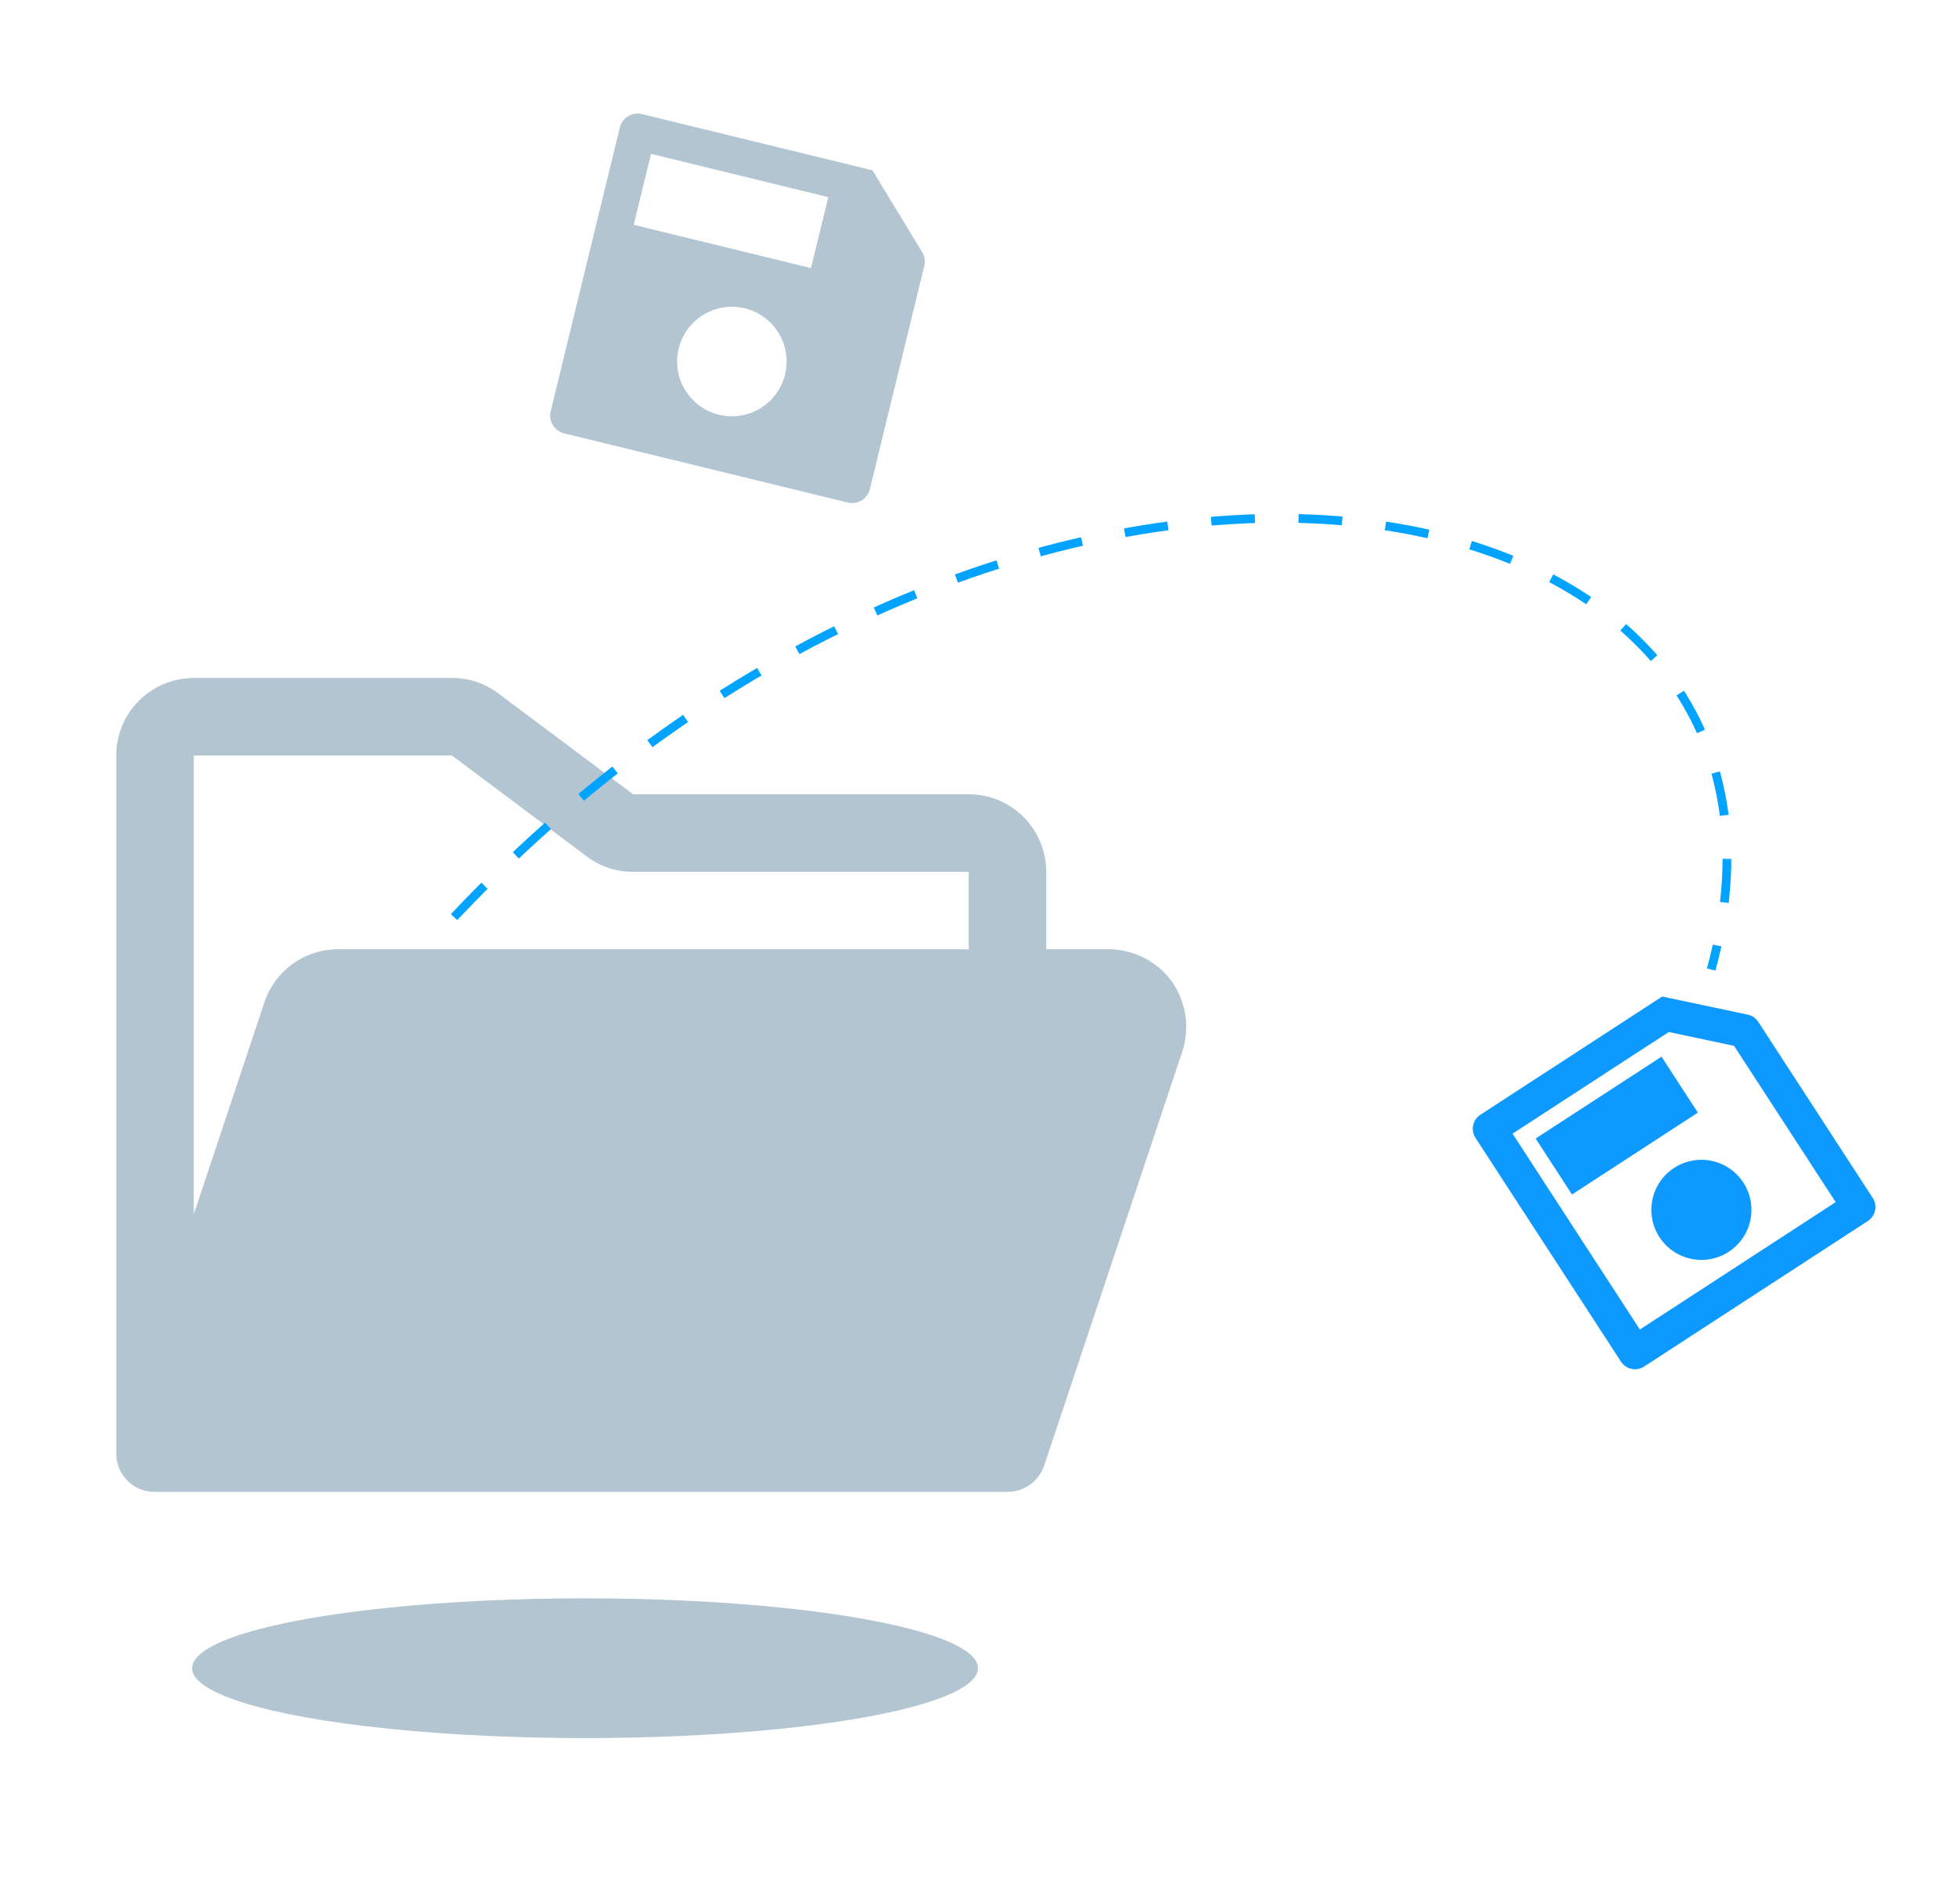 <svg width="224" height="218" viewBox="0 0 224 218" fill="none" xmlns="http://www.w3.org/2000/svg">
<path d="M134.179 112.349C133.347 111.217 132.261 110.297 131.009 109.661C129.757 109.025 128.373 108.692 126.968 108.688H119.813V99.813C119.813 97.459 118.878 95.202 117.213 93.537C115.549 91.873 113.292 90.938 110.938 90.938H72.498L57.078 79.4C55.549 78.233 53.676 77.609 51.753 77.625H22.188C19.834 77.625 17.577 78.56 15.912 80.225C14.248 81.889 13.313 84.147 13.313 86.5V166.375C13.305 166.96 13.415 167.54 13.636 168.082C13.856 168.624 14.182 169.116 14.596 169.53C15.009 169.943 15.502 170.27 16.043 170.49C16.585 170.711 17.166 170.82 17.75 170.813H115.375C116.31 170.813 117.22 170.518 117.977 169.97C118.734 169.422 119.299 168.65 119.591 167.762L135.4 120.392C135.839 119.049 135.957 117.622 135.745 116.225C135.533 114.828 134.997 113.501 134.179 112.349ZM51.753 86.5L67.173 98.038C68.701 99.205 70.575 99.829 72.498 99.813H110.938V108.688H38.718C36.856 108.684 35.039 109.265 33.526 110.351C32.013 111.436 30.88 112.969 30.286 114.734L22.188 139.029V86.5H51.753Z" fill="#B2C5D0"/>
<g filter="url(#filter0_f_6404_55890)">
<ellipse cx="67" cy="191" rx="45" ry="8" fill="#B2C5D0"/>
</g>
<path d="M173.216 129.796L187.797 152.22L210.221 137.638L198.585 119.744L191.11 118.16L173.216 129.796ZM169.531 127.634L190.353 114.095L200.151 116.171C200.647 116.276 201.081 116.574 201.357 116.998L214.466 137.157C214.742 137.582 214.838 138.099 214.733 138.595C214.628 139.09 214.33 139.524 213.905 139.8L188.279 156.464C187.854 156.741 187.337 156.837 186.841 156.732C186.345 156.627 185.912 156.329 185.635 155.904L168.971 130.277C168.695 129.853 168.599 129.336 168.704 128.84C168.809 128.344 169.107 127.91 169.531 127.634ZM197.967 143.327C196.693 144.156 195.142 144.444 193.655 144.129C192.168 143.814 190.867 142.921 190.038 141.647C189.209 140.372 188.921 138.821 189.236 137.334C189.551 135.847 190.444 134.546 191.718 133.717C192.993 132.889 194.544 132.6 196.031 132.915C197.518 133.23 198.819 134.123 199.648 135.398C200.477 136.672 200.765 138.223 200.45 139.711C200.135 141.198 199.242 142.499 197.967 143.327ZM175.859 130.356L190.274 120.983L194.44 127.389L180.025 136.763L175.859 130.356Z" fill="#0D99FF"/>
<path d="M73.511 13.062L99.911 19.499L105.604 28.863C105.892 29.337 105.98 29.905 105.849 30.444L99.616 56.003C99.485 56.542 99.145 57.006 98.671 57.294C98.197 57.582 97.629 57.67 97.09 57.539L64.598 49.615C64.059 49.484 63.595 49.144 63.307 48.671C63.019 48.197 62.931 47.628 63.062 47.09L70.985 14.597C71.117 14.059 71.457 13.594 71.93 13.306C72.404 13.018 72.973 12.93 73.511 13.062ZM82.329 47.485C83.945 47.879 85.651 47.615 87.073 46.751C88.494 45.887 89.513 44.494 89.907 42.878C90.301 41.262 90.037 39.556 89.173 38.135C88.309 36.714 86.916 35.694 85.301 35.3C83.685 34.906 81.979 35.17 80.558 36.034C79.136 36.898 78.117 38.291 77.723 39.907C77.329 41.523 77.593 43.229 78.457 44.65C79.321 46.071 80.714 47.091 82.329 47.485ZM74.552 17.618L72.571 25.741L92.879 30.693L94.859 22.57L74.552 17.618Z" fill="#B2C5D0"/>
<path d="M52 105.003C118 35.005 211.964 52.274 195.967 111.001" stroke="#00A3FF" stroke-dasharray="5 5"/>
<defs>
<filter id="filter0_f_6404_55890" x="3" y="164" width="128" height="54" filterUnits="userSpaceOnUse" color-interpolation-filters="sRGB">
<feFlood flood-opacity="0" result="BackgroundImageFix"/>
<feBlend mode="normal" in="SourceGraphic" in2="BackgroundImageFix" result="shape"/>
<feGaussianBlur stdDeviation="9.5" result="effect1_foregroundBlur_6404_55890"/>
</filter>
</defs>
</svg>
